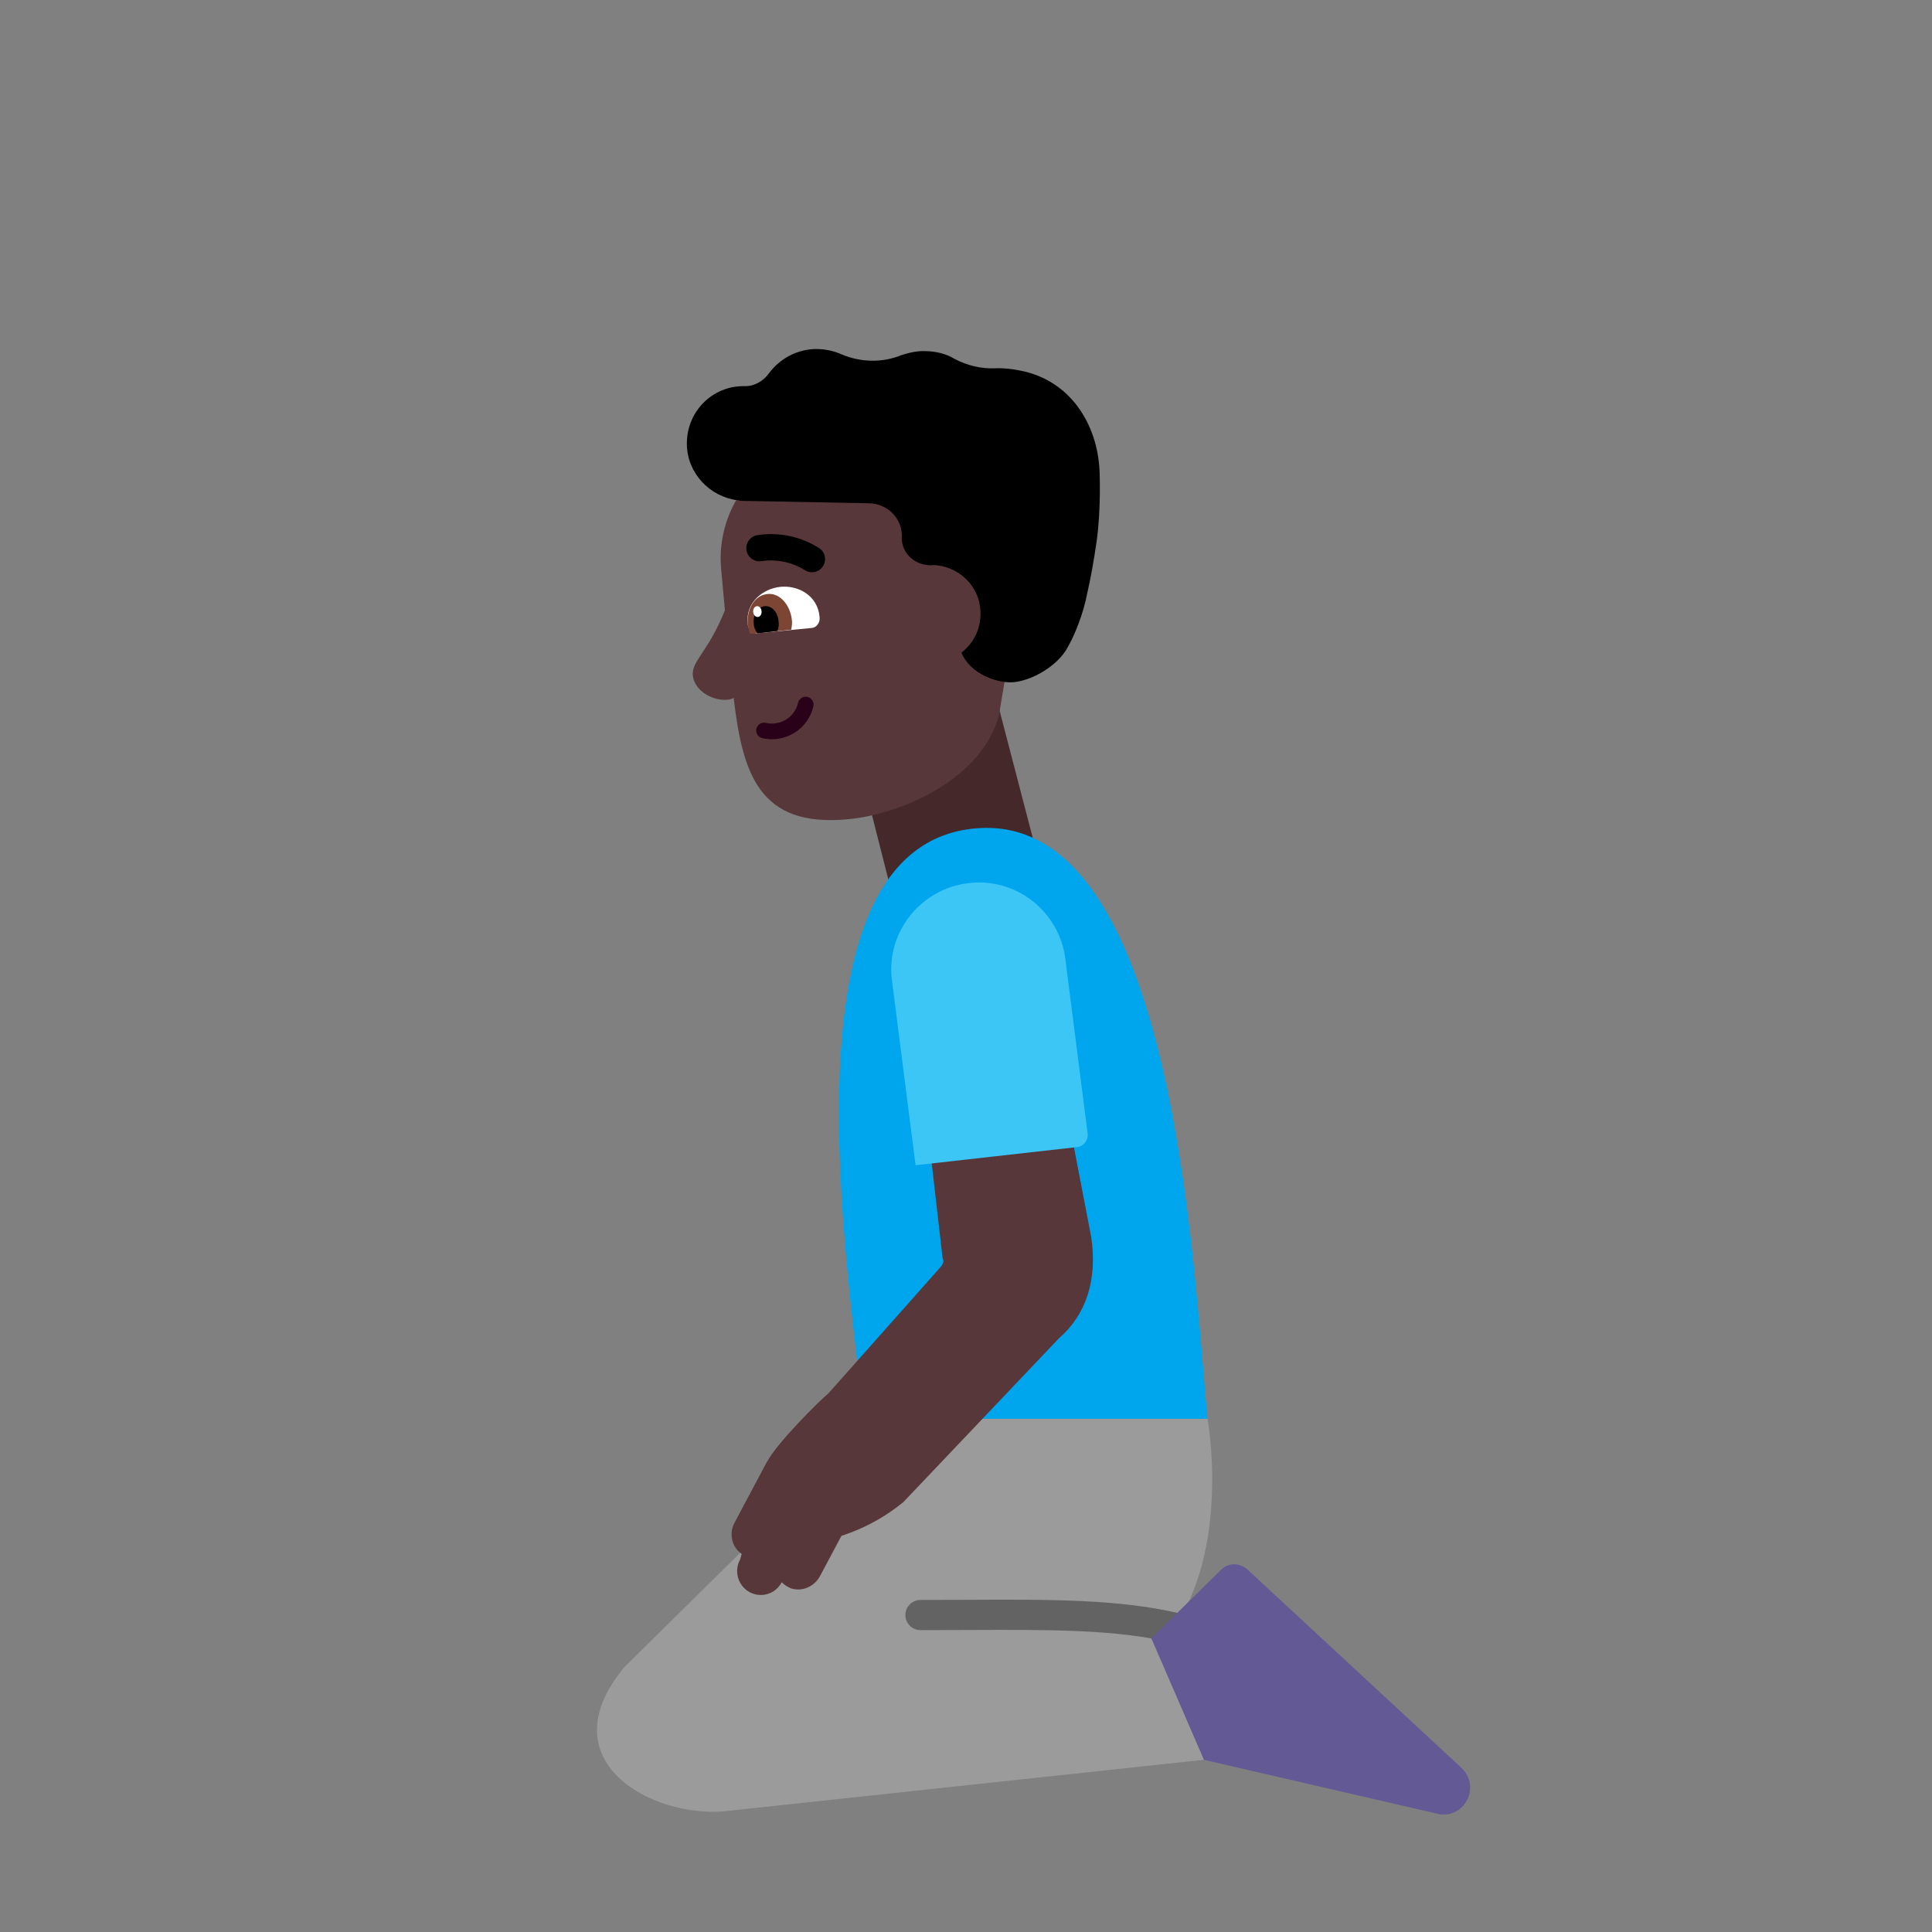 <svg viewBox="0 0 32 32" fill="none" xmlns="http://www.w3.org/2000/svg"><rect x="0" y="0" width="32" height="32" fill="#808080" stroke="none"/><path d="M16.525 11.65L17.135 13.99L14.735 14.65L14.125 12.25L16.525 11.65Z" fill="#452829" /><path d="M16.165 13.72C12.871 14 14.061 21.012 14.302 23.5H20C19.765 21.026 19.459 13.439 16.165 13.72Z" fill="#00A6ED" /><path d="M10.324 27.629L14.511 23.5H20C20 23.5 20.401 25.665 19.383 27.053H19.624L21.314 29L12 30C10.802 30.109 9.066 29.177 10.327 27.629L10.324 27.629Z" fill="#9B9B9B" /><path d="M15.994 26.498C17.393 26.491 18.524 26.486 19.521 26.719C19.655 26.751 19.739 26.886 19.707 27.02C19.676 27.154 19.541 27.238 19.407 27.206C18.473 26.987 17.411 26.992 16.006 26.998C15.763 26.999 15.511 27 15.246 27C15.108 27 14.996 26.888 14.996 26.75C14.996 26.612 15.108 26.5 15.246 26.5C15.504 26.5 15.753 26.499 15.994 26.498Z" fill="#636363" /><path d="M18.073 20.484L17.12 15.53C17.084 15.48 17.052 15.434 17.021 15.39C16.744 14.992 16.646 14.852 16.194 15.175C16.041 15.285 15.903 15.301 15.778 15.316C15.493 15.35 15.276 15.376 15.112 16.477L15.613 20.844C15.65 20.893 15.6 20.966 15.556 21.012L13.723 23.077C13.574 23.198 12.869 23.9 12.708 24.208L12.706 24.206L12.163 25.227C12.069 25.407 12.125 25.63 12.284 25.738L12.259 25.83C12.153 26.019 12.223 26.264 12.412 26.369C12.601 26.474 12.846 26.405 12.947 26.207C12.992 26.251 13.042 26.282 13.1 26.308C13.289 26.369 13.489 26.277 13.581 26.106L13.936 25.44L14.088 25.385C14.408 25.265 14.702 25.092 14.963 24.879L17.542 22.164C17.985 21.779 18.181 21.205 18.073 20.484Z" fill="#573739" /><path d="M20.215 26.01L19.07 27.137L19.941 29.148L23.845 30.05C24.275 30.11 24.525 29.58 24.205 29.28L20.655 25.99C20.525 25.88 20.335 25.88 20.215 26.01Z" fill="#635994" /><path d="M17.835 19C17.945 18.99 18.025 18.89 18.015 18.78L17.645 15.88C17.545 15.09 16.815 14.52 16.025 14.63C15.235 14.73 14.665 15.46 14.775 16.25L15.165 19.3C15.705 19.24 17.025 19.09 17.835 19Z" fill="#3BC6F6" /><path d="M14.045 13.569C14.915 13.489 16.255 12.919 16.545 11.85L16.785 10.419L17.065 8.93C16.955 7.87 16.005 7.09 14.945 7.19L13.685 7.31C12.625 7.42 11.845 8.37 11.945 9.43L12.007 10.108C11.867 10.457 11.73 10.665 11.629 10.817C11.528 10.969 11.465 11.065 11.475 11.19C11.505 11.44 11.795 11.61 12.045 11.59C12.094 11.586 12.128 11.575 12.152 11.559C12.299 12.813 12.573 13.71 14.045 13.569Z" fill="#573739" /><path d="M12.535 10.49C12.465 10.49 12.395 10.43 12.385 10.34V10.33C12.345 9.98 12.635 9.75 12.925 9.72C13.215 9.69 13.545 9.86 13.575 10.22V10.23C13.585 10.31 13.525 10.39 13.455 10.4L12.535 10.49Z" fill="white" /><path d="M12.425 10.5C12.405 10.45 12.395 10.4 12.385 10.34C12.365 10.08 12.505 9.86 12.705 9.84C12.905 9.81 13.085 10.01 13.115 10.26C13.125 10.32 13.115 10.37 13.105 10.43L12.425 10.5Z" fill="#7D4533" /><path d="M12.545 10.49C12.515 10.45 12.485 10.39 12.485 10.33C12.465 10.18 12.555 10.05 12.665 10.04C12.785 10.03 12.885 10.14 12.895 10.29C12.905 10.35 12.895 10.41 12.875 10.45L12.545 10.49Z" fill="black" /><path d="M12.553 10.219C12.592 10.216 12.619 10.172 12.614 10.123C12.61 10.073 12.574 10.036 12.536 10.04C12.497 10.044 12.47 10.087 12.475 10.136C12.48 10.186 12.515 10.223 12.553 10.219Z" fill="white" /><path d="M13.374 11.543C13.444 11.559 13.487 11.628 13.472 11.698C13.385 12.08 13.004 12.312 12.626 12.226C12.556 12.21 12.513 12.141 12.528 12.071C12.544 12.001 12.614 11.957 12.684 11.973C12.926 12.028 13.165 11.879 13.218 11.641C13.234 11.571 13.304 11.527 13.374 11.543Z" fill="#290118" /><path d="M13.457 9.478C13.408 9.48 13.36 9.466 13.32 9.437V9.437C13.108 9.308 12.858 9.258 12.613 9.294C12.556 9.303 12.498 9.289 12.451 9.255C12.404 9.221 12.373 9.17 12.364 9.113C12.355 9.056 12.368 8.998 12.402 8.952C12.436 8.905 12.487 8.873 12.544 8.864C12.903 8.808 13.271 8.887 13.576 9.084C13.623 9.118 13.654 9.169 13.663 9.226C13.672 9.283 13.658 9.341 13.624 9.388C13.605 9.415 13.58 9.437 13.551 9.452C13.522 9.468 13.49 9.476 13.457 9.478V9.478Z" fill="black" /><path d="M16.903 6.139C17.725 6.299 18.177 7.022 18.212 7.8C18.212 7.8 18.241 8.427 18.162 8.977C18.118 9.282 18.062 9.598 18.004 9.845C17.948 10.139 17.803 10.541 17.641 10.792C17.488 11.02 17.15 11.245 16.826 11.295C16.541 11.338 16.061 11.162 15.925 10.808C16.114 10.665 16.236 10.442 16.24 10.182C16.253 9.796 15.985 9.467 15.616 9.38C15.599 9.375 15.581 9.372 15.563 9.37C15.525 9.363 15.486 9.359 15.446 9.358L15.446 9.363L15.388 9.361C15.132 9.349 14.936 9.149 14.937 8.916C14.958 8.601 14.713 8.345 14.399 8.336L12.257 8.295C12.245 8.284 12.221 8.285 12.21 8.285C11.753 8.225 11.386 7.835 11.377 7.37C11.363 6.824 11.797 6.385 12.332 6.396C12.495 6.4 12.642 6.311 12.73 6.191C12.916 5.938 13.211 5.774 13.549 5.781C13.688 5.786 13.818 5.815 13.936 5.868C14.257 6.005 14.617 6.011 14.937 5.88C15.063 5.84 15.19 5.81 15.33 5.816C15.504 5.819 15.669 5.858 15.812 5.945C16.015 6.052 16.25 6.111 16.483 6.1C16.622 6.094 16.762 6.11 16.903 6.139Z" fill="black" /></svg>